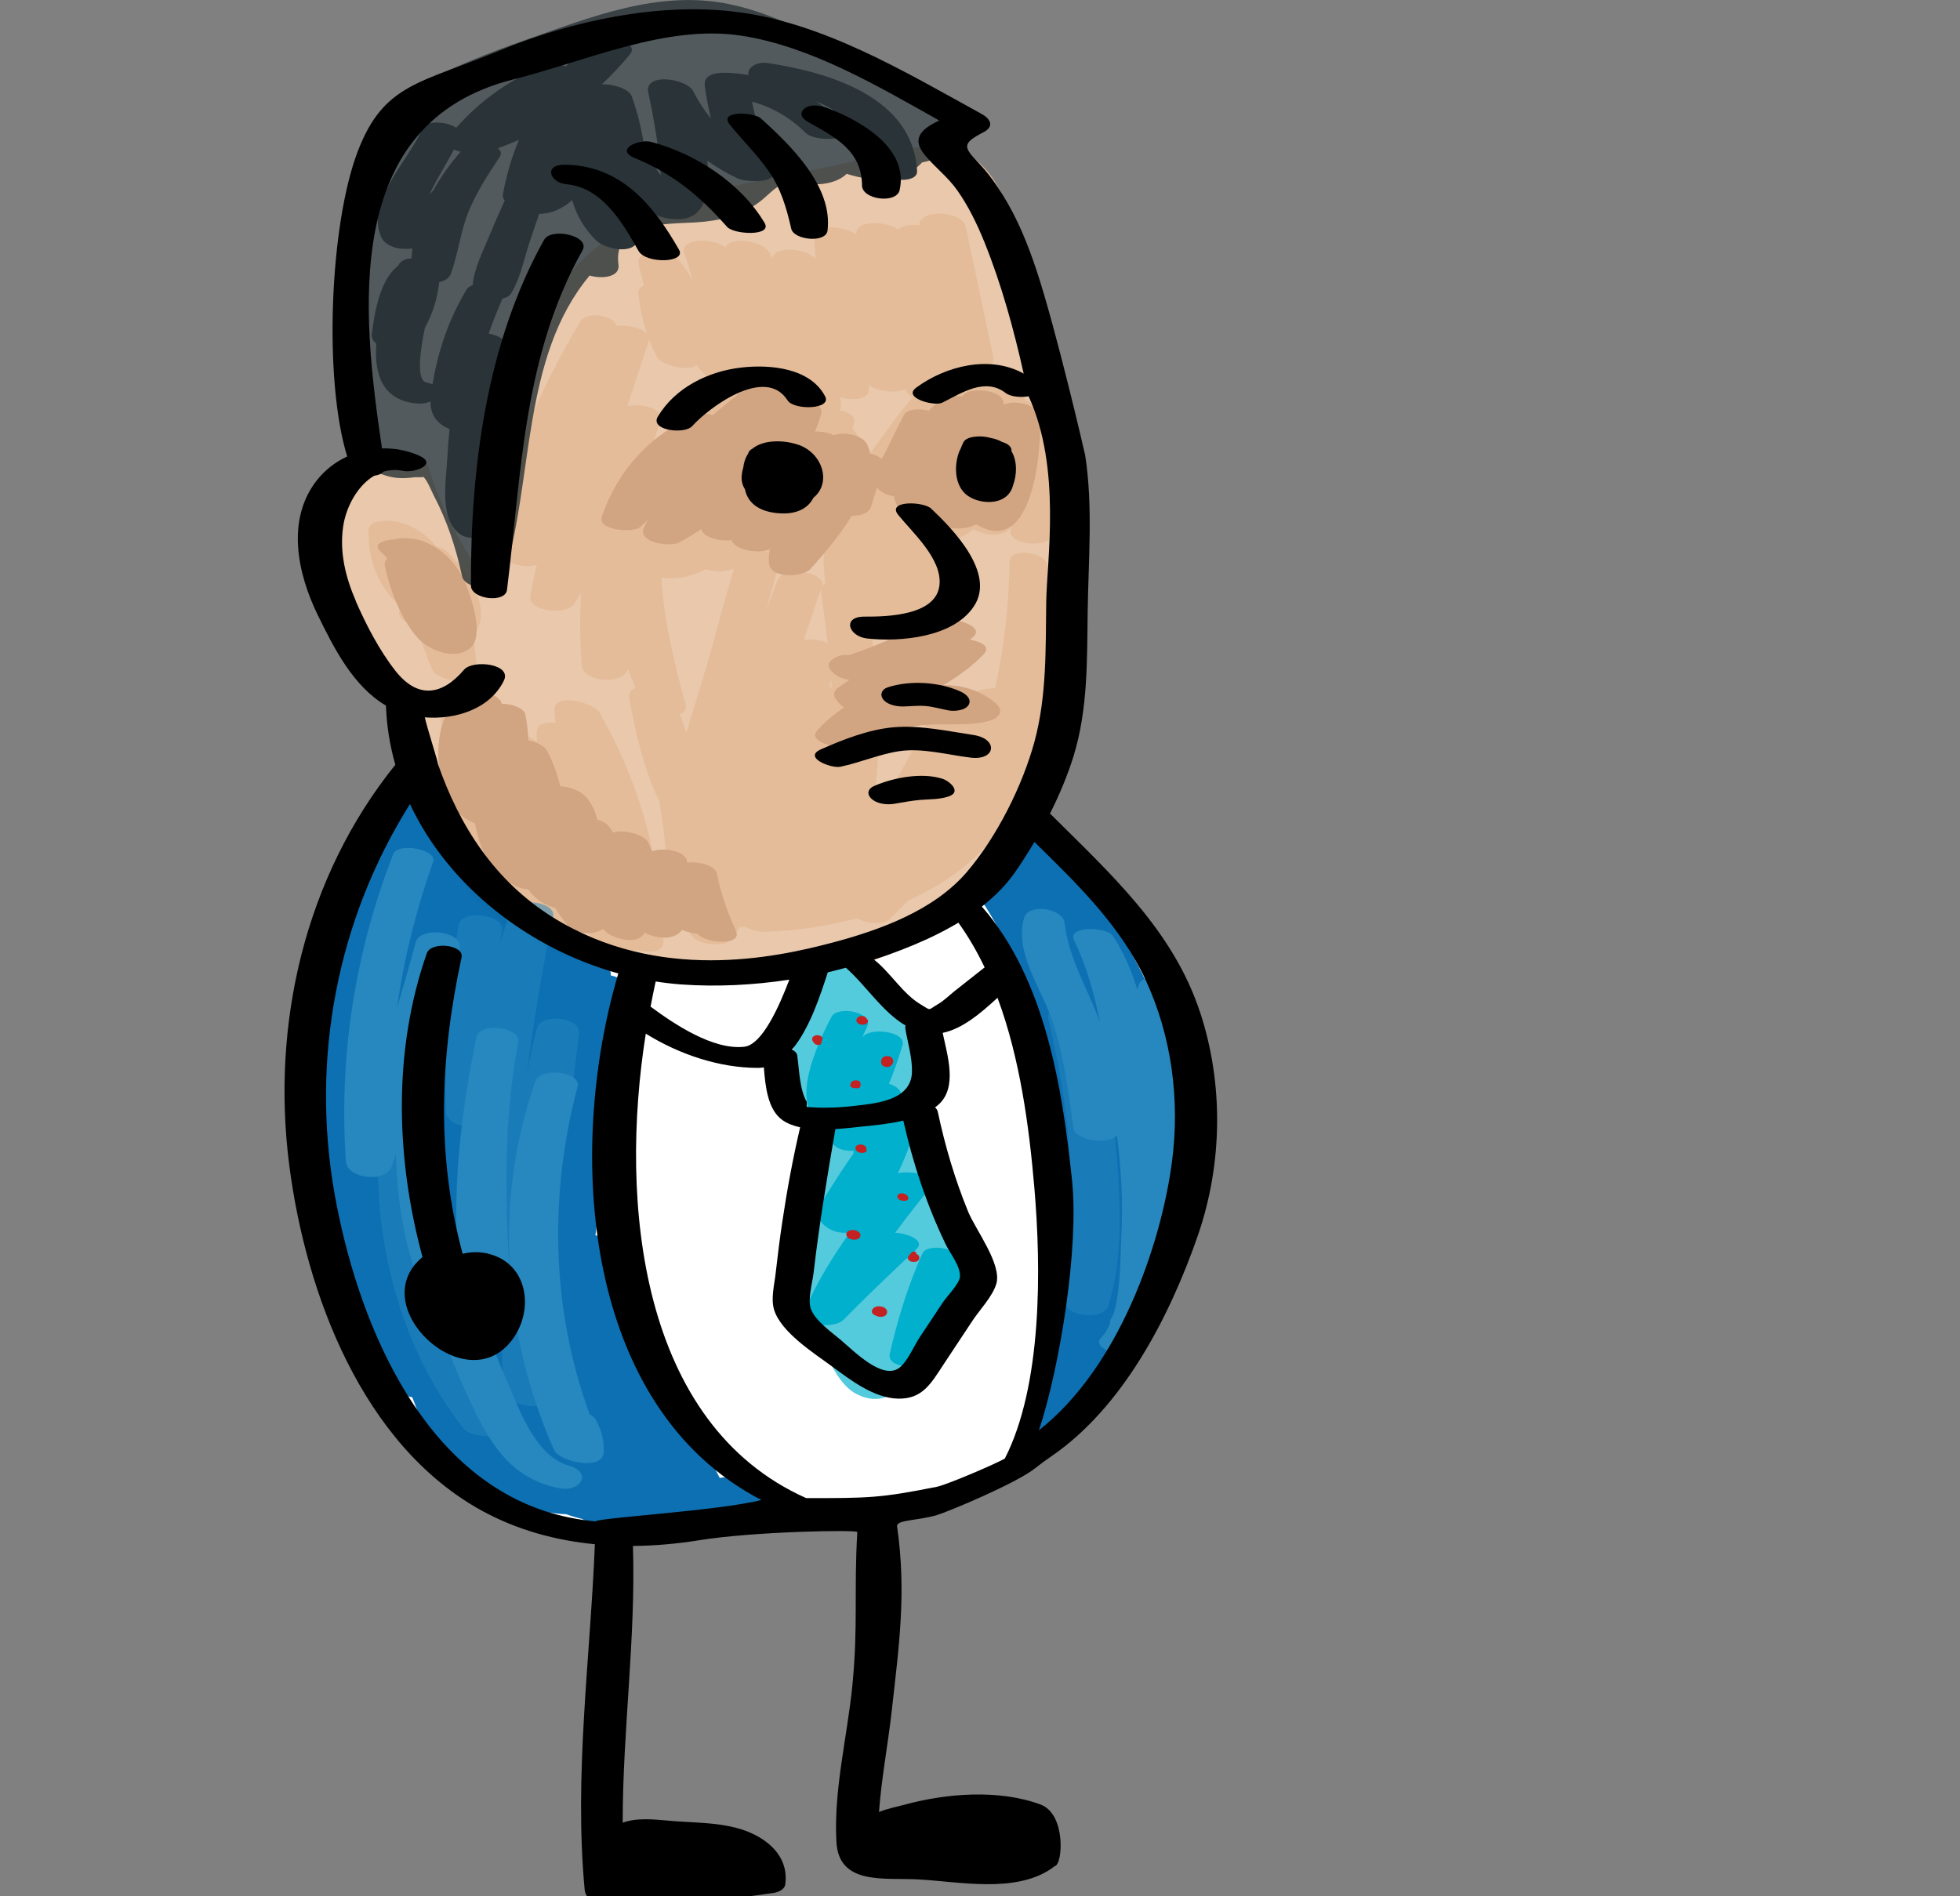 <svg width="248" height="240" viewBox="0 0 248 240" fill="none" xmlns="http://www.w3.org/2000/svg">
<rect x="0" y="0" width="248" height="240" fill="#808080" stroke="none"/>
<g clip-path="url(#clip0_15_3870)">
<g clip-path="url(#clip1_15_3870)">
<path d="M40.669 152.545L37.796 140.728L42.106 116.737L50.725 100.623L51.803 95.609L50.725 88.806L44.261 81.286L39.951 66.604L46.056 59.084L45.338 54.429L44.62 34.376L46.056 25.424L49.288 16.472L60.422 10.027L78.02 3.939L94.181 2.865L117.166 11.817L121.835 15.756L120.04 18.979L125.427 27.573L132.25 47.984L135.842 73.766L132.969 95.968L130.455 103.845L140.511 113.872L149.13 126.763L151.644 140.012L149.13 155.052L144.102 169.017L135.124 179.76L126.504 186.206L115.012 190.861L103.16 191.577L80.175 193.725L69.041 193.009L57.19 186.564L50.366 179.76L44.979 169.375L40.669 152.545Z" fill="white"/>
<path opacity="0.81" d="M135.777 59.12C134.922 47.053 132.114 34.763 126.468 23.985C124.119 19.494 120.398 17.661 115.363 18.785C109.064 20.196 102.836 21.578 96.487 22.782C84.736 25.009 72.69 29.535 67.999 41.481C63.999 51.658 65.356 63.195 61.377 73.3C58.181 68.968 55.774 64.184 54.158 58.956C53.821 57.86 51.824 57.358 50.33 57.552C47.047 57.373 43.851 58.547 41.811 61.398C38.686 65.759 39.584 72.133 41.179 76.924C41.897 79.087 42.938 81.157 44.361 82.947C46.156 85.203 49.317 86.614 50.38 89.336C51.35 91.814 51.536 94.7 52.161 97.285C52.88 100.236 53.749 103.172 54.991 105.951C59.315 115.648 67.834 120.855 78.07 122.645C83.292 123.562 88.643 123.648 93.937 123.547C99.87 123.433 105.968 123.218 111.599 121.17C122.101 117.345 128.544 107.527 131.783 97.314C135.633 85.196 136.668 71.775 135.77 59.142L135.777 59.12Z" fill="#E4BC99"/>
<path d="M132.602 74.146C132.588 73.301 132.566 72.456 132.509 71.603C132.401 69.806 127.775 69.269 127.747 71.03C127.66 76.502 127.1 81.873 125.893 87.123C124.687 87.101 123.451 87.388 123.027 87.86C122.395 88.569 121.785 89.3 121.189 90.038C119.788 89.701 118.121 89.866 117.655 90.79C116.189 93.726 114.631 96.605 112.971 99.427C112.224 99.298 111.427 99.298 110.781 99.462C111.528 93.132 111.068 86.65 110.292 80.226C112.052 81.229 114.135 81.544 116.168 80.606C116.785 80.319 117.288 79.947 117.712 79.51C119.17 79.732 120.829 79.589 120.793 78.35C120.707 74.998 119.932 71.847 118.56 68.996C118.502 68.825 118.43 68.653 118.366 68.481C119.314 68.61 120.312 68.538 120.772 68.359C121.641 68.015 122.438 67.535 123.178 66.977C124.564 67.872 127.301 67.972 127.79 66.755C127.94 66.375 128.084 65.988 128.228 65.602C128.127 66.082 128.005 66.554 127.869 67.027C127.323 68.86 132.523 69.598 133.22 67.664C135.123 62.365 134.225 56.929 131.223 52.288C131.424 51.55 130.67 50.977 129.664 50.669C129.636 49.932 128.716 49.531 127.689 49.352C127.689 49.33 127.689 49.302 127.682 49.28C127.553 48.686 126.762 48.285 126.166 48.084C126.267 46.773 123.602 46.286 122.819 46.344C117.87 46.723 114.681 51.013 111.987 54.802C111.571 55.389 110.881 56.277 110.177 57.301C110.12 56.886 109.782 56.485 109.057 56.213C108.985 56.034 108.92 55.847 108.827 55.668C108.561 55.131 108.231 54.651 107.857 54.222C107.922 54.028 107.994 53.835 108.058 53.634C108.54 52.037 105.638 51.715 104.093 51.837C103.72 51.708 103.325 51.629 102.915 51.586C102.513 51.522 102.104 51.486 101.694 51.479C101.429 50.053 100.301 48.965 98.225 48.693C97.729 48.628 97.248 48.628 96.767 48.678C95.962 48.478 95.136 48.413 94.432 48.464C91.466 48.693 88.851 50.949 86.697 53.169C84.951 54.53 83.392 56.227 82.071 58.089C82.53 56.442 83.026 54.802 83.601 53.176C84.046 51.815 81.237 50.97 79.384 51.407C80.268 48.65 81.18 45.907 82.099 43.157C82.538 41.846 79.801 41.001 77.998 41.273C77.79 39.862 74.234 39.383 73.487 40.621C68.237 49.395 63.639 59.299 63.453 69.677C63.424 71.245 66.247 71.997 67.913 71.496C67.626 72.785 67.353 74.081 67.109 75.377C66.707 77.469 71.763 77.87 72.654 76.459C72.948 75.993 73.221 75.521 73.509 75.055C73.365 78.049 73.387 81.057 73.588 84.086C73.731 86.285 78.005 86.614 79.176 85.175C79.298 85.024 79.391 84.867 79.506 84.716C79.772 85.504 80.067 86.285 80.39 87.051C79.837 87.309 79.499 87.76 79.629 88.455C80.49 92.902 81.431 97.278 83.4 101.353C83.766 103.344 84.032 105.357 84.211 107.376C84.046 108.2 83.895 109.031 83.73 109.861C83.414 109.496 83.091 109.131 82.789 108.751C81.51 102.248 79.19 95.996 75.829 90.152C75.132 88.935 70.032 87.567 70.154 89.894C70.183 90.431 70.233 90.969 70.284 91.499C69.034 91.341 67.906 91.606 67.899 92.738C67.899 93.132 67.913 93.518 67.921 93.905C66.972 92.974 64.501 92.379 63.237 92.945C62.598 91.914 61.93 90.904 61.219 89.909C60.436 88.813 55.975 88.011 55.868 90.052C55.279 101.382 59.998 111.967 68.545 119.379C69.472 120.181 73.408 120.761 73.566 118.864C73.609 118.334 73.645 117.811 73.674 117.288C74.306 117.99 74.945 118.685 75.621 119.358C76.26 119.995 79.262 120.912 80.519 120.217C82.099 120.611 83.981 120.604 83.938 119.193C83.902 118.026 83.838 116.865 83.744 115.712C84.19 116.056 84.635 116.393 85.102 116.715C85.475 116.973 86.366 117.267 87.293 117.388C87.285 117.438 87.278 117.496 87.264 117.546C86.955 119.616 92.026 120.174 92.867 118.634C93.104 118.205 93.326 117.761 93.556 117.324C93.858 117.345 94.124 117.345 94.325 117.31C95.093 117.711 96.063 117.961 96.681 117.94C100.401 117.825 104.467 117.281 108.432 116.221C109.732 116.959 111.772 117.123 112.684 116.235C113.445 115.498 114.178 114.738 114.889 113.972C120.714 111.387 125.671 107.441 128.041 101.833C133.184 94.779 134.994 85.031 136.115 76.144C136.273 74.876 134.254 74.103 132.581 74.131L132.602 74.146ZM90.087 81.966C89.038 85.561 87.961 89.15 86.84 92.73C86.582 91.95 86.316 91.176 86.028 90.403C86.603 90.181 86.933 89.751 86.732 89.049C85.202 83.585 84.01 78.393 83.68 73.079C85.583 73.472 87.58 72.892 89.34 72.026C89.376 72.04 89.412 72.054 89.448 72.069C90.647 72.434 91.789 72.348 92.867 71.983C91.897 75.299 90.97 78.622 90.08 81.959L90.087 81.966ZM116.038 63.983C116.29 63.826 116.534 63.654 116.778 63.489C116.685 63.911 116.606 64.327 116.52 64.735C116.362 64.484 116.196 64.234 116.031 63.983H116.038ZM100.559 65.623C101.335 64.828 102.082 64.019 102.779 63.181C102.506 63.725 102.197 64.248 101.859 64.764C101.565 65.229 101.249 65.68 100.904 66.117C100.545 66.748 100.452 66.712 100.631 66.01C100.588 65.903 100.567 65.766 100.559 65.623ZM101.709 81.007C102.441 78.736 103.195 76.48 104 74.232C104.646 72.42 99.087 71.439 98.326 73.551C97.859 74.833 97.377 76.115 96.91 77.397C96.968 77.182 97.025 76.96 97.083 76.745C97.579 74.962 98.081 73.179 98.57 71.396C98.807 70.536 97.772 69.906 96.544 69.684C96.616 69.619 96.695 69.555 96.767 69.483C98.656 70.923 101.651 71.116 103.921 69.799C104.036 69.734 104.144 69.655 104.251 69.584C104.187 71.009 104.223 72.448 104.438 73.788C104.05 74.053 103.835 74.468 103.914 75.077C104.201 77.161 104.481 79.266 104.718 81.386C103.863 80.992 102.664 80.849 101.694 80.999L101.709 81.007ZM104.927 87.03C105.013 86.672 105.092 86.306 105.171 85.948C105.2 86.306 105.221 86.664 105.243 87.022C105.135 87.022 105.027 87.022 104.927 87.03Z" fill="#E4BC99"/>
<path d="M60.112 80.133C62.454 76.81 58.697 71.625 56.313 69.634C56.119 69.469 55.709 69.304 55.214 69.168C53.727 67.421 51.867 66.203 49.539 65.931C48.785 65.845 46.681 65.91 46.645 67.077C46.551 70.465 47.557 73.465 49.848 75.986C50.071 76.23 50.595 76.43 51.213 76.566C50.423 77.096 50.164 77.898 51.155 78.564C51.637 78.887 52.233 79.324 52.901 79.753C53.389 81.436 53.986 83.098 54.697 84.745C55.322 86.177 60.457 87.166 60.349 85.003C60.285 83.678 60.112 82.124 59.825 80.491C59.926 80.384 60.019 80.262 60.112 80.133Z" fill="#E4BC99"/>
<path d="M125.671 45.133C124.679 40.457 123.688 35.773 122.697 31.096C122.539 30.28 122.366 29.456 122.18 28.64C121.734 26.699 116.34 26.377 116.319 28.504C115.22 28.389 114.121 28.547 113.618 29.034C112.081 27.938 108.281 27.852 108.36 29.557C108.36 29.607 108.36 29.657 108.36 29.707C106.844 28.568 102.944 28.26 103.037 30.094L103.181 32.758C102.003 31.412 98.146 31.032 97.693 32.715L97.349 31.999C96.645 30.523 92.507 29.8 91.746 31.318C90.252 30.008 85.928 30.151 86.596 32.078C86.991 33.202 87.336 34.334 87.637 35.465C87.127 34.606 86.582 33.775 85.957 32.987C85.08 31.891 80.189 31.233 80.821 33.531C81.058 34.398 81.273 35.265 81.482 36.138C81.022 36.325 80.728 36.618 80.771 37.033C81.065 39.956 81.783 42.577 83.141 45.191C83.665 46.2 87.149 47.124 88.14 46.186C88.578 46.759 89.052 47.303 89.584 47.826C90.273 48.507 93.664 49.509 94.619 48.421C94.727 48.593 94.835 48.764 94.942 48.929C95.632 49.982 98.721 50.476 99.906 49.567C100.157 50.089 100.401 50.619 100.653 51.142C101.472 52.861 106.83 53.584 106.399 50.97C106.363 50.748 106.327 50.526 106.291 50.297C107.994 50.734 110.012 50.584 109.94 49.216C109.933 49.065 109.926 48.908 109.919 48.757C111.132 49.545 113.488 49.86 114.544 49.216C114.573 49.287 114.602 49.366 114.631 49.438C115.255 50.97 120.6 51.937 120.513 49.71C120.499 49.266 120.47 48.829 120.456 48.385C122.094 48.757 123.99 48.514 124.026 47.21C124.026 47.074 124.026 46.945 124.026 46.809C125.082 46.623 125.872 46.086 125.671 45.119V45.133Z" fill="#E4BC99"/>
<path d="M131.582 52.832C131.51 51.271 128.429 50.505 126.963 51.235C127.279 49.366 122.955 48.944 122.007 49.896C121.921 49.982 121.849 50.075 121.763 50.161C120.7 50.075 119.587 50.233 119.17 50.533C118.552 50.977 118.014 51.464 117.518 51.98C116.318 51.672 114.774 51.772 114.393 52.496C113.589 54.021 112.835 55.568 112.088 57.122C111.966 57.38 111.757 57.724 111.542 58.103C111.226 57.767 110.673 57.53 110.041 57.387C109.983 57.043 109.897 56.707 109.782 56.37C109.337 55.117 106.866 54.573 105.494 55.095C104.876 54.752 103.964 54.601 103.116 54.608C103.432 53.871 103.705 53.126 103.906 52.367C104.323 50.806 101.17 50.311 99.633 50.712C99.733 50.469 99.841 50.233 99.927 49.975C100.566 48.091 95.854 47.919 94.971 48.628C93.362 49.91 91.775 51.214 90.194 52.532C89.44 52.309 88.6 52.245 88.09 52.467C82.308 55.01 78.213 59.414 76.152 65.373C75.534 67.149 80.153 67.499 81.015 66.69C81.331 66.397 81.647 66.11 81.956 65.824C81.805 66.117 81.647 66.411 81.503 66.705C80.519 68.688 84.764 69.247 85.87 68.681C86.854 68.18 87.81 67.593 88.743 66.962C88.858 67.944 91.006 68.567 92.586 68.359C92.716 69.462 95.955 70.243 97.442 69.49C97.284 70.085 97.226 70.715 97.32 71.381C97.571 73.286 101.622 73.036 102.549 72.004C104.072 70.321 106.169 67.901 107.778 65.279C108.899 65.294 109.969 64.957 110.227 64.112C110.472 63.31 110.716 62.508 110.96 61.706C111.434 62.322 112.267 62.665 113.122 62.823C113.259 63.911 113.891 64.8 115.492 65.265C116.232 65.48 116.936 65.53 117.604 65.458C117.963 65.895 118.459 66.268 119.17 66.518C120.801 67.106 122.251 66.977 123.53 66.361C123.552 66.375 123.566 66.389 123.587 66.397C130.799 70.679 131.79 56.693 131.604 52.811L131.582 52.832Z" fill="#D1A482"/>
<path d="M58.849 73.723C57.786 71.295 55.918 69.376 53.411 68.452C52.923 68.273 51.005 67.893 49.963 68.266C48.563 68.309 47.148 68.846 48.103 69.748C48.426 70.049 48.728 70.371 49.03 70.686C48.764 70.93 48.613 71.259 48.706 71.689C49.403 74.805 50.667 78.163 52.765 80.641C54.194 82.332 57.843 83.757 59.667 81.852C61.197 80.247 59.617 75.471 58.849 73.723Z" fill="#D1A482"/>
<path d="M125.879 88.92C123.954 87.316 121.72 86.707 119.379 86.707C121.081 85.69 122.711 84.559 124.126 83.134C124.126 83.134 124.134 83.134 124.141 83.126C124.249 83.012 124.363 82.912 124.471 82.797C125.383 81.823 124.162 81.214 122.683 80.949C122.754 80.899 122.826 80.849 122.905 80.799C125.247 79.18 119.881 77.963 118.711 78.421C115.011 79.853 111.291 81.608 107.512 82.897C106.78 82.833 106.033 82.962 105.516 83.327L105.257 83.513C104.517 84.029 104.927 84.731 105.451 85.182C106.076 85.719 106.78 85.97 107.505 86.034C107.017 86.371 106.521 86.707 106.033 87.044C105.71 87.266 105.394 87.796 105.602 88.197C105.896 88.763 106.299 89.207 106.787 89.536C105.58 90.374 104.438 91.305 103.425 92.43C101.895 94.127 107.017 94.929 107.943 94.478C108.425 94.242 109.057 93.905 109.782 93.518C110.637 93.668 111.47 93.683 111.865 93.511C112.785 93.117 113.639 92.716 114.473 92.193C117.698 91.219 121.857 92.107 125.046 91.269C126.382 90.918 127.186 89.995 125.908 88.935L125.879 88.92Z" fill="#D1A482"/>
<path d="M93.125 117.832C92.048 115.469 91.214 113.127 90.712 110.577C90.51 109.546 88.435 108.98 86.955 109.188C86.948 109.116 86.933 109.038 86.926 108.966C86.761 107.734 83.917 107.176 82.487 107.756C82.351 107.383 82.207 107.011 82.042 106.646C81.597 105.686 78.939 104.891 77.581 105.371C77.395 105.077 77.201 104.791 76.978 104.519C76.734 104.203 76.195 103.917 75.563 103.724C75.261 102.506 74.751 101.389 73.904 100.637C73.193 99.999 72.022 99.577 70.88 99.513C70.542 98.016 70.004 96.533 69.256 95.101C68.897 94.413 67.899 93.883 66.857 93.697C66.793 92.444 66.656 91.312 66.477 90.467C66.261 89.443 64.343 89.042 63.474 89.078C63.446 88.269 61.449 87.28 60.228 87.474C53.935 88.476 54.244 100.787 58.971 103.631C59.366 103.867 59.739 104.053 60.098 104.211C60.738 107.491 61.98 110.427 65.256 112.167C65.6 112.346 66.197 112.504 66.836 112.561C66.951 112.712 67.066 112.869 67.188 113.012C67.971 113.943 69.07 114.609 70.248 114.903C70.707 115.641 71.203 116.357 71.749 117.052C72.668 118.241 75.06 118.448 76.31 117.567C76.411 117.675 76.511 117.782 76.619 117.882C77.574 118.806 80.641 119.666 81.51 118.119C81.525 118.09 81.539 118.069 81.553 118.04C81.855 118.198 82.171 118.334 82.509 118.427C84.405 118.964 85.597 118.577 86.316 117.689C86.768 117.904 87.515 118.112 88.269 118.183C89.412 119.479 93.958 119.666 93.125 117.847V117.832Z" fill="#D1A482"/>
<g opacity="0.96">
<path d="M96.817 188.139C95.855 187.788 94.885 187.437 93.922 187.094C93.391 186.9 92.134 186.872 91.064 187.051C88.995 182.847 86.258 179.065 82.825 175.785C82.689 175.656 82.495 175.535 82.257 175.434C81.877 174.79 81.503 174.145 81.137 173.501C81.072 173.386 80.965 173.279 80.835 173.171C80.21 167.807 78.925 162.572 76.949 157.487C76.763 157.014 76.123 156.599 75.34 156.327C75.922 152.345 76.238 148.363 76.288 144.374C76.964 137.971 77.89 131.604 79.399 125.323C79.593 124.392 78.544 123.719 77.287 123.454C77.28 123.268 77.265 123.089 77.237 122.91C78.372 122.251 78.458 120.926 76.245 120.274C75.894 120.174 75.556 120.045 75.211 119.938C74.644 119.623 74.004 119.429 73.336 119.286C71.232 118.491 69.199 117.546 67.231 116.393C67.001 116.257 66.764 116.128 66.527 115.999C66.053 115.741 65.249 115.691 64.444 115.784L63.891 114.438C63.711 114.008 63.158 113.636 62.454 113.356L59.208 107.519C58.841 106.861 57.663 106.359 56.457 106.166C56.299 105.736 56.133 105.306 55.975 104.877C55.803 104.397 55.3 104.017 54.668 103.752C54.97 103.108 55.272 102.456 55.587 101.819C56.636 99.677 51.12 98.56 50.229 100.35C49.64 101.532 49.073 102.728 48.527 103.931C48.16 104.146 47.923 104.454 47.909 104.898C47.909 105.049 47.902 105.199 47.895 105.349C47.837 105.485 47.78 105.622 47.722 105.758C47.421 105.965 47.198 106.223 47.105 106.567C46.939 107.183 46.788 107.799 46.623 108.415C44.418 113.986 42.723 119.723 41.559 125.596C40.654 125.682 39.965 126.047 40.001 126.835C40.094 128.833 40.223 130.831 40.396 132.815C40.324 133.416 40.252 134.025 40.195 134.627C39.828 134.82 39.599 135.142 39.62 135.658C40.173 148.212 42.989 160.438 48.06 171.939C48.189 172.24 48.469 172.512 48.843 172.749C49.145 173.622 49.453 174.496 49.769 175.363C50.042 176.1 51.062 176.637 52.169 176.845C52.959 178.972 53.828 181.078 54.79 183.155C55.042 183.699 55.681 184.136 56.45 184.415C59.308 187.788 63.115 190.008 67.317 191.033C67.382 191.061 67.446 191.09 67.511 191.118C67.763 191.226 68.28 191.319 68.876 191.348C69.788 191.505 70.722 191.605 71.656 191.648C72.302 191.885 72.956 192.078 73.624 192.236C74.256 192.601 74.981 192.859 75.312 192.887C75.922 192.938 76.526 192.973 77.129 193.002C77.617 193.16 78.077 193.274 78.465 193.36C81.431 194.012 84.391 193.632 87.041 192.286C87.796 192.143 88.557 191.978 89.311 191.792C90.554 192.4 91.99 192.816 93.685 192.966C94.468 193.038 96.774 193.002 96.774 191.742C96.774 191.441 96.752 191.161 96.724 190.896C97.061 190.811 97.363 190.66 97.586 190.417C98.39 189.529 97.945 188.555 96.803 188.139H96.817Z" fill="#036AAF"/>
<path d="M150.409 145.462C150.495 144.782 149.992 144.245 149.252 143.894C149.489 141.738 149.446 139.532 149.015 137.269C148.943 136.89 148.663 136.575 148.268 136.324C148.843 130.888 143.937 121.879 142.206 118.921C140.992 116.844 139.692 114.824 138.349 112.826C137.25 111.186 136.287 109.095 134.513 108.092C134.247 107.942 133.859 107.827 133.414 107.756C133.342 107.663 133.263 107.57 133.191 107.469C132.279 106.323 128.436 105.493 127.61 107.197C126.957 108.543 126.31 109.897 125.657 111.243C125.305 111.516 125.017 111.838 124.809 112.217C124.012 112.511 123.602 113.077 124.184 113.951C130.232 123.068 132.43 133.839 133.148 144.603C133.73 153.333 134.01 162.357 133.148 171.159C132.157 173.873 131.209 176.609 130.333 179.366C129.679 181.421 134.649 181.751 135.95 180.648C137.07 180.584 138.047 180.154 138.212 179.266C138.349 178.514 138.478 177.762 138.6 177.01C144.957 167.563 149.001 156.799 150.423 145.455L150.409 145.462Z" fill="#036AAF"/>
<path d="M71.943 185.489C67.532 184.222 65.457 177.719 63.819 174.009C63.058 172.283 62.411 170.571 61.851 168.838C63.374 169.01 64.932 168.659 64.868 167.592C64.085 155.503 63.309 143.944 65.579 131.919C65.938 130.007 60.687 129.284 60.278 131.282C58.597 139.468 57.441 148.22 57.792 156.771C57.591 156.713 57.39 156.663 57.182 156.635C56.32 151.292 55.832 146.007 56.033 140.478C56.291 133.588 57.211 126.741 58.173 119.916C58.468 117.832 53.152 117.224 52.606 119.25C51.859 122.029 51.062 124.793 50.236 127.544C51.127 121.291 52.65 115.132 54.804 109.102C55.379 107.491 50.344 106.553 49.74 108.114C44.921 120.539 42.852 133.667 43.764 146.973C43.922 149.237 48.792 149.738 49.547 147.668C49.74 147.138 49.913 146.601 50.1 146.071C50.236 151.464 51.005 156.771 52.836 161.762C53.052 162.35 53.792 162.772 54.646 163.001C55.393 168.315 57.649 173.493 59.911 178.256C62.296 183.276 65.083 187.287 70.844 188.368C73.451 188.855 75.046 186.37 71.943 185.482V185.489Z" fill="#1D83BC"/>
<path d="M75.426 179.746C75.283 179.459 74.988 179.208 74.608 178.994C69.752 165.658 69.443 151.342 73.078 137.534C73.573 135.644 68.387 134.97 67.719 136.89C62.433 152.073 63.618 168.824 70.075 183.463C70.786 185.067 76.353 186.22 76.389 183.749C76.41 182.173 76.166 181.164 75.426 179.738V179.746Z" fill="#1D83BC"/>
<path d="M152.571 149.344C152.7 148.563 151.903 147.99 150.897 147.711C151.788 140.206 151.055 132.507 149.791 125.094C149.468 123.197 144.454 122.867 144.009 124.829C143.973 124.973 143.951 125.116 143.915 125.259C143.154 122.831 142.184 120.525 140.834 118.477C140.008 117.224 134.994 117.173 135.892 119C137.487 122.237 138.449 125.782 139.189 129.384C137.645 125.152 135.238 121.406 134.714 116.837C134.491 114.925 130.11 114.244 129.564 116.221C128.4 120.425 131.482 124.693 132.889 128.503C134.613 133.173 135.109 137.885 135.827 142.777C136.057 144.345 140.151 144.925 141.322 143.729C141.882 147.99 142.119 152.288 141.882 156.585C141.746 159.156 141.818 163.252 140.884 166.353C140.791 166.525 140.697 166.697 140.597 166.862C140.46 167.098 140.424 167.313 140.46 167.521C140.159 168.215 139.785 168.824 139.318 169.318C137.86 170.851 143.096 172.169 144.31 171.109C145.862 169.748 146.659 167.678 147.083 165.444C149.819 160.416 151.63 155.045 152.563 149.344H152.571Z" fill="#1D83BC"/>
<path opacity="0.53" d="M67.964 130.129C67.446 132.041 67.016 133.982 66.642 135.944C67.511 129.298 68.588 122.674 70.004 116.049C70.427 114.058 65.162 113.428 64.537 115.397C64.121 116.715 63.697 118.026 63.273 119.343C63.352 118.813 63.424 118.276 63.51 117.746C63.833 115.741 58.374 115.018 58.03 117.087C56.722 124.894 56.191 132.757 56.435 140.671C56.471 141.932 58.13 142.641 59.646 142.619C58.942 148.578 58.497 154.558 58.41 160.516C58.382 162.364 62.375 163.102 63.718 161.999C63.424 166.668 63.338 171.366 63.805 175.928C64.02 178.034 69.429 178.858 69.587 176.623C70.14 168.974 69.838 161.283 70.456 153.62C71.074 145.949 72.417 138.401 73.257 130.759C73.48 128.747 68.474 128.195 67.956 130.122L67.964 130.129Z" fill="#1D83BC"/>
<path opacity="0.53" d="M64.186 180.276C60.81 174.482 57.671 168.831 55.81 162.343C53.878 155.603 53.34 148.807 53.49 141.831C53.533 139.862 48.541 139.246 48.276 141.208C46.473 154.615 50.215 170.199 58.712 180.856C59.703 182.102 65.313 182.216 64.186 180.276Z" fill="#1D83BC"/>
<path opacity="0.53" d="M141.308 146.429C140.819 140.449 139.713 134.476 137.766 128.797C137.185 127.1 132.142 126.77 132.645 128.947C134.024 134.935 135.123 140.907 135.396 147.059C135.655 152.939 134.714 158.69 134.685 164.541C134.678 166.711 139.634 167.213 140.259 165.207C142.076 159.342 141.803 152.495 141.308 146.436V146.429Z" fill="#1D83BC"/>
</g>
<path opacity="0.67" d="M119.874 154.343C118.258 150.425 116.642 146.515 115.019 142.598C115.019 142.54 115.019 142.476 115.004 142.419C114.976 142.06 114.81 141.76 114.566 141.516C114.401 141.115 114.236 140.721 114.071 140.32C114.667 140.191 115.162 139.883 115.335 139.289C115.543 138.565 115.716 137.842 115.866 137.119C116.664 136.947 117.231 136.496 117.102 135.708C116.269 130.68 114.746 125.502 110.774 122.709C110.767 122.652 110.759 122.602 110.752 122.545C110.601 121.599 109.028 121.098 107.685 121.198C107.283 121.077 106.866 120.969 106.421 120.883C105.322 120.668 103.577 120.511 103.102 121.814C102.363 123.834 102.147 125.631 102.377 127.758C102.377 127.773 102.384 127.787 102.391 127.801C102.298 128.224 102.205 128.675 102.111 129.141C101.924 129.248 101.781 129.384 101.695 129.542C99.913 132.822 99.461 136.159 100.287 139.797C100.545 140.95 102.47 141.323 103.842 141.022C104.28 141.28 104.79 141.437 105.387 141.502C105.106 142.576 104.848 143.658 104.596 144.739C104.596 144.746 104.596 144.753 104.596 144.76C104.596 144.76 104.596 144.768 104.596 144.775C103.16 150.962 102.169 157.222 101.623 163.553C101.479 164.212 101.343 164.863 101.192 165.522C101.106 165.909 101.278 166.238 101.594 166.503C101.924 167.055 102.722 167.42 103.577 167.563C104.007 171.144 106.062 175.133 108.145 176.308C112.39 178.707 115.385 174.876 114.81 171.495C116.355 170.901 117.267 169.554 117.784 167.914C118.589 167.764 119.336 167.413 119.824 166.826C120.844 165.587 120.923 163.567 120.686 161.612C122.137 159.435 120.88 156.749 119.889 154.35L119.874 154.343Z" fill="#00B0CC"/>
<path d="M113.618 148.47C114.415 146.802 115.09 145.09 115.629 143.292C115.909 142.368 114.904 141.853 113.718 141.702C113.826 140.707 113.927 139.711 114.02 138.716C114.085 137.978 113.374 137.441 112.469 137.155C113.216 135.457 113.762 133.674 114.193 132.285C114.738 130.523 109.919 129.95 109.136 131.304C109.093 131.375 109.057 131.447 109.021 131.518C109.236 130.988 109.466 130.458 109.718 129.936C110.587 128.117 105.983 127.214 105.207 128.697C103.49 131.977 99.216 140.872 104.855 142.476C105.013 142.519 105.164 142.555 105.315 142.583C105.257 143.034 105.207 143.486 105.171 143.944C105.07 145.204 106.6 145.706 108.03 145.663C108.015 145.777 107.994 145.899 107.979 146.014C106.974 147.439 106.011 148.893 105.092 150.382C104.115 151.972 102.585 153.612 104.323 155.102C105.25 155.897 106.356 156.126 107.527 155.997C105.35 159.062 103.382 162.249 101.867 165.737C100.911 167.936 105.602 168.179 106.701 167.062C109.272 164.441 111.923 161.906 114.588 159.385C114.746 159.306 114.889 159.22 114.997 159.105C115.349 158.733 115.701 158.353 116.053 157.981C116.965 157.007 114.947 156.126 113.266 156.019C114.71 154.056 116.225 152.144 117.762 150.239C119.041 148.649 115.076 148.126 113.618 148.485V148.47Z" fill="#00B0CC"/>
<path d="M121.16 159.757C121.189 159.671 121.218 159.585 121.246 159.499C121.742 158.01 117.325 157.279 116.721 158.618C114.897 162.686 113.582 166.962 112.591 171.302C112.131 173.321 116.7 173.278 117.576 172.276C120.284 169.175 122.36 165.751 123.861 161.92C124.349 160.674 122.683 159.85 121.16 159.764V159.757Z" fill="#00B0CC"/>
<path d="M104.065 131.461C104.065 131.375 104.043 131.332 104 131.261C103.928 131.146 103.778 131.074 103.648 131.046C103.469 131.003 103.268 131.003 103.095 131.074C102.916 131.146 102.75 131.304 102.758 131.511C102.758 131.611 102.793 131.697 102.829 131.776C102.829 131.776 102.829 131.776 102.829 131.783C102.829 131.783 102.837 131.791 102.844 131.798C102.916 131.927 103.023 132.041 103.138 132.141C103.189 132.184 103.26 132.206 103.325 132.227C103.418 132.256 103.512 132.256 103.612 132.249C103.727 132.235 103.878 132.192 103.907 132.063C103.921 132.005 103.936 131.948 103.943 131.891L103.964 131.805C103.964 131.805 103.964 131.783 103.971 131.769C103.971 131.755 103.971 131.74 103.971 131.733C104.015 131.683 104.043 131.626 104.065 131.554C104.072 131.526 104.079 131.49 104.072 131.454L104.065 131.461Z" fill="#C42122"/>
<path d="M109.797 129.098C109.768 129.048 109.739 129.012 109.704 128.976C109.689 128.954 109.668 128.933 109.646 128.919C109.646 128.904 109.646 128.897 109.632 128.89C109.617 128.861 109.596 128.833 109.581 128.804C109.581 128.804 109.574 128.797 109.567 128.79C109.517 128.732 109.459 128.697 109.395 128.668C109.337 128.639 109.273 128.618 109.201 128.611C109.129 128.596 109.064 128.589 108.992 128.589C108.906 128.589 108.827 128.603 108.755 128.632C108.705 128.646 108.655 128.682 108.612 128.704C108.59 128.718 108.569 128.732 108.554 128.747C108.504 128.797 108.447 128.847 108.418 128.919C108.389 128.976 108.36 129.048 108.36 129.112C108.36 129.155 108.36 129.205 108.375 129.248C108.375 129.27 108.389 129.291 108.396 129.313C108.418 129.355 108.439 129.398 108.475 129.434C108.54 129.506 108.612 129.549 108.698 129.599C108.892 129.692 109.115 129.714 109.323 129.678C109.495 129.656 109.668 129.563 109.768 129.42C109.797 129.384 109.811 129.334 109.826 129.291C109.826 129.277 109.833 129.255 109.833 129.241C109.833 129.198 109.833 129.148 109.811 129.112L109.797 129.098Z" fill="#C42122"/>
<path d="M113.001 134.154C112.986 134.111 112.972 134.075 112.95 134.039C112.914 133.982 112.878 133.91 112.828 133.867C112.771 133.817 112.713 133.767 112.641 133.739C112.534 133.688 112.412 133.667 112.289 133.66C112.261 133.66 112.232 133.667 112.203 133.667C112.189 133.667 112.182 133.667 112.167 133.667C112.139 133.667 112.11 133.681 112.081 133.681C112.06 133.681 112.038 133.681 112.016 133.681C112.009 133.681 112.002 133.688 111.988 133.688C111.973 133.688 111.952 133.688 111.937 133.696C111.808 133.76 111.7 133.832 111.614 133.953C111.55 134.039 111.514 134.147 111.492 134.247C111.471 134.347 111.485 134.462 111.506 134.562C111.535 134.662 111.593 134.77 111.672 134.841C111.779 134.949 111.902 134.999 112.052 135.028C112.203 135.056 112.368 135.063 112.519 134.999C112.656 134.942 112.763 134.863 112.864 134.748C112.936 134.662 112.979 134.562 113.001 134.455C113.029 134.354 113.029 134.24 113.001 134.14V134.154Z" fill="#C42122"/>
<path d="M108.885 137.112C108.878 137.069 108.856 137.026 108.842 136.976C108.806 136.868 108.684 136.811 108.59 136.775C108.533 136.754 108.475 136.739 108.411 136.732C108.332 136.725 108.253 136.725 108.167 136.732C108.109 136.746 108.044 136.761 107.987 136.782C107.973 136.782 107.958 136.797 107.944 136.804C107.908 136.825 107.865 136.839 107.829 136.868C107.764 136.918 107.707 136.983 107.664 137.047C107.621 137.112 107.599 137.183 107.599 137.262C107.599 137.291 107.599 137.319 107.599 137.348C107.599 137.384 107.599 137.412 107.613 137.448C107.613 137.484 107.642 137.52 107.664 137.548C107.757 137.656 107.908 137.699 108.037 137.713C108.116 137.72 108.195 137.72 108.267 137.713C108.274 137.713 108.281 137.713 108.289 137.706C108.361 137.728 108.44 137.742 108.504 137.735C108.562 137.735 108.619 137.72 108.677 137.699C108.72 137.685 108.756 137.656 108.784 137.62C108.806 137.599 108.82 137.577 108.827 137.556C108.842 137.52 108.856 137.477 108.87 137.434C108.885 137.391 108.892 137.341 108.892 137.298C108.892 137.233 108.892 137.169 108.87 137.104L108.885 137.112Z" fill="#C42122"/>
<path d="M109.66 145.541C109.66 145.541 109.625 145.505 109.61 145.484C109.617 145.462 109.625 145.441 109.632 145.419C109.632 145.405 109.632 145.391 109.632 145.376C109.632 145.34 109.632 145.298 109.617 145.262C109.61 145.219 109.581 145.183 109.56 145.147C109.553 145.133 109.538 145.118 109.531 145.104C109.495 145.068 109.459 145.04 109.423 145.011C109.337 144.961 109.273 144.932 109.179 144.896C109.172 144.896 109.165 144.896 109.151 144.889C109.1 144.875 109.05 144.868 109 144.861C108.971 144.861 108.942 144.861 108.913 144.861C108.878 144.853 108.834 144.846 108.813 144.853C108.799 144.853 108.791 144.861 108.777 144.868C108.748 144.868 108.712 144.868 108.684 144.868C108.641 144.875 108.597 144.889 108.554 144.904C108.547 144.904 108.533 144.911 108.526 144.918C108.482 144.939 108.432 144.961 108.396 144.997C108.36 145.025 108.324 145.061 108.296 145.104C108.274 145.14 108.26 145.183 108.245 145.226C108.245 145.247 108.238 145.262 108.238 145.283C108.238 145.326 108.238 145.376 108.253 145.419C108.253 145.441 108.274 145.455 108.281 145.477C108.281 145.491 108.281 145.512 108.296 145.534C108.317 145.577 108.339 145.62 108.375 145.656C108.454 145.727 108.504 145.763 108.605 145.813C108.648 145.835 108.72 145.856 108.755 145.87C108.806 145.885 108.87 145.899 108.928 145.906C109.093 145.928 109.265 145.913 109.423 145.856C109.474 145.842 109.517 145.813 109.56 145.785C109.589 145.763 109.61 145.734 109.639 145.713C109.682 145.67 109.682 145.613 109.668 145.548L109.66 145.541Z" fill="#C42122"/>
<path d="M114.904 151.543C114.904 151.543 114.897 151.5 114.889 151.478C114.875 151.435 114.846 151.399 114.825 151.356C114.81 151.335 114.803 151.321 114.789 151.306C114.71 151.227 114.624 151.163 114.523 151.12C114.415 151.077 114.358 151.063 114.243 151.041C114.193 151.041 114.135 151.034 114.085 151.034C113.984 151.034 113.898 151.056 113.812 151.084C113.726 151.113 113.661 151.163 113.604 151.235C113.597 151.242 113.589 151.256 113.582 151.263C113.568 151.299 113.553 151.335 113.539 151.371C113.539 151.399 113.539 151.421 113.539 151.45C113.539 151.485 113.539 151.535 113.561 151.571C113.575 151.614 113.597 151.65 113.625 151.679C113.654 151.714 113.69 151.75 113.733 151.772C113.733 151.772 113.733 151.779 113.74 151.786C113.769 151.822 113.805 151.851 113.848 151.865C113.877 151.886 113.913 151.901 113.941 151.908C113.999 151.929 114.056 151.944 114.114 151.951C114.157 151.951 114.2 151.965 114.243 151.972C114.286 151.972 114.329 151.972 114.372 151.972C114.415 151.972 114.458 151.972 114.502 151.972C114.559 151.972 114.616 151.965 114.674 151.944C114.71 151.944 114.739 151.922 114.767 151.908C114.81 151.894 114.839 151.865 114.868 151.829C114.897 151.772 114.925 151.707 114.925 151.643C114.925 151.6 114.925 151.557 114.911 151.514L114.904 151.543Z" fill="#C42122"/>
<path d="M108.849 156.183C108.791 156.004 108.633 155.89 108.475 155.804C108.461 155.797 108.439 155.79 108.425 155.782C108.368 155.761 108.303 155.732 108.238 155.718C108.174 155.704 108.102 155.689 108.037 155.682C107.965 155.682 107.901 155.668 107.829 155.675C107.7 155.682 107.577 155.704 107.455 155.747C107.384 155.775 107.312 155.811 107.254 155.868C107.218 155.904 107.175 155.94 107.147 155.99C107.118 156.033 107.103 156.083 107.089 156.126C107.082 156.148 107.075 156.176 107.067 156.198C107.06 156.269 107.089 156.334 107.139 156.384C107.154 156.42 107.161 156.463 107.182 156.499C107.269 156.649 107.369 156.764 107.549 156.806C107.592 156.821 107.642 156.828 107.685 156.835C107.8 156.878 107.922 156.9 108.044 156.907C108.195 156.907 108.339 156.9 108.475 156.842C108.526 156.821 108.569 156.792 108.619 156.771C108.633 156.756 108.655 156.749 108.669 156.735C108.72 156.692 108.777 156.635 108.806 156.577C108.834 156.52 108.863 156.456 108.87 156.391C108.87 156.37 108.87 156.348 108.87 156.334C108.87 156.291 108.863 156.241 108.849 156.191V156.183Z" fill="#C42122"/>
<path d="M116.305 159.019C116.276 158.969 116.24 158.905 116.197 158.862C116.104 158.769 115.996 158.704 115.866 158.669C115.866 158.669 115.866 158.669 115.874 158.661C115.874 158.654 115.888 158.647 115.895 158.64C115.924 158.611 115.945 158.583 115.931 158.532C115.917 158.49 115.859 158.454 115.823 158.432C115.708 158.382 115.579 158.375 115.464 158.439C115.371 158.49 115.292 158.568 115.22 158.647C115.184 158.69 115.155 158.74 115.119 158.79C115.04 158.848 114.969 158.919 114.933 159.005C114.897 159.098 114.854 159.191 114.882 159.292C114.89 159.313 114.904 159.335 114.918 159.363C114.94 159.406 114.976 159.471 115.012 159.506C115.012 159.506 115.026 159.521 115.033 159.521C115.076 159.571 115.134 159.614 115.184 159.635C115.198 159.643 115.22 159.635 115.242 159.65C115.242 159.65 115.256 159.65 115.256 159.657C115.335 159.686 115.414 159.7 115.5 159.707C115.579 159.714 115.658 159.707 115.737 159.7C115.816 159.693 115.895 159.693 115.967 159.664C116.089 159.621 116.226 159.528 116.283 159.399C116.333 159.277 116.348 159.148 116.283 159.027L116.305 159.019Z" fill="#C42122"/>
<path d="M112.246 165.959C112.246 165.909 112.225 165.859 112.196 165.809C112.131 165.694 112.067 165.615 111.959 165.537C111.851 165.465 111.758 165.422 111.629 165.386C111.593 165.372 111.55 165.372 111.506 165.358C111.463 165.35 111.42 165.336 111.377 165.336C111.169 165.322 110.939 165.322 110.745 165.415C110.616 165.479 110.522 165.544 110.429 165.658C110.364 165.737 110.328 165.837 110.321 165.938C110.321 166.002 110.321 166.067 110.343 166.131C110.364 166.224 110.486 166.317 110.551 166.375C110.63 166.439 110.724 166.482 110.824 166.511C110.903 166.554 110.989 166.597 111.075 166.618C111.14 166.64 111.205 166.647 111.269 166.654C111.284 166.654 111.298 166.654 111.313 166.654C111.442 166.661 111.571 166.668 111.7 166.64C111.823 166.611 111.894 166.582 111.995 166.518C112.045 166.489 112.088 166.446 112.124 166.396C112.182 166.339 112.21 166.26 112.232 166.181C112.253 166.102 112.246 166.024 112.232 165.938L112.246 165.959Z" fill="#C42122"/>
<path d="M97.191 7.985C95.639 7.749 94.462 8.644 94.72 9.497C93.887 9.36 93.039 9.26 92.177 9.217C91.05 9.153 88.959 9.239 89.175 10.857C89.362 12.268 89.627 13.65 89.958 15.011C89.11 13.951 88.349 12.798 87.71 11.545C86.876 9.912 81.475 9.138 82.028 11.71C82.574 14.252 83.041 16.802 83.342 19.387C83.45 20.318 83.536 21.249 83.608 22.187C83.587 22.166 83.565 22.137 83.551 22.123C82.876 21.192 82.301 20.203 81.798 19.165C81.683 18.921 81.59 18.671 81.482 18.427C81.188 16.329 80.67 14.245 79.931 12.175C79.6 11.258 77.689 10.642 76.167 10.664C77.424 9.482 78.609 8.215 79.722 6.854C81.094 5.171 76.03 4.211 74.946 5.142C73.753 6.166 72.64 7.248 71.613 8.394C70.729 8.093 69.695 7.978 69.092 8.215C64.609 9.969 60.867 12.633 57.721 16.171C56.593 15.362 53.871 15.19 53.44 16.257C51.882 20.125 46.185 25.446 48.247 30.044C48.642 30.932 49.899 31.426 50.811 31.483C51.328 31.512 51.781 31.505 52.183 31.447C52.126 31.87 52.097 32.285 52.075 32.693C51.307 32.758 50.66 33.023 50.423 33.538C50.416 33.56 50.402 33.581 50.395 33.61C48.024 35.472 47.428 39.454 47.047 42.233C46.976 42.763 47.213 43.178 47.615 43.486C47.313 47.375 48.412 50.784 52.909 51.078C53.476 51.113 54.022 51.006 54.467 50.813C54.482 52.181 54.956 53.362 56.565 54.164C56.658 54.207 56.766 54.25 56.881 54.293C56.759 55.489 56.665 56.692 56.601 57.903C56.457 60.846 55.451 66.01 58.49 67.779C59.402 68.309 64.653 68.588 62.821 66.547C61.83 65.437 62.225 62.644 62.21 61.276C62.189 59.256 62.246 57.237 62.383 55.217C62.641 51.414 63.173 47.633 63.963 43.902C64.215 43.071 63.094 42.426 61.83 42.226C62.34 40.765 62.914 39.332 63.532 37.9C63.547 37.864 63.547 37.828 63.561 37.793C64.071 37.678 64.487 37.449 64.689 37.119C65.809 35.257 66.254 32.987 66.922 30.924C67.339 29.628 67.784 28.346 68.222 27.064C69.803 27.064 71.189 26.398 72.396 25.324C72.927 27.165 73.868 28.898 75.42 30.423C76.504 31.49 80.239 32.378 80.785 30.28C81.116 29.012 81.353 27.752 81.518 26.484C82.387 27.029 83.342 27.43 84.384 27.623C89.211 28.532 89.944 24.658 89.498 20.347C90.705 21.199 92.005 21.965 93.398 22.617C94.232 23.011 98.735 23.376 97.837 21.356C96.609 18.599 95.726 15.792 95.158 12.87C97.701 13.557 99.964 14.868 101.946 16.823C103.246 18.105 108.755 17.747 106.938 15.87C105.81 14.71 104.575 13.7 103.268 12.834C106.996 14.417 110.07 16.809 111.14 21.442C111.485 22.932 116.125 23.376 116.039 21.664C115.572 12.311 104.913 9.146 97.177 7.985H97.191ZM57.427 18.943C57.685 19.043 57.98 19.129 58.289 19.201C57.075 20.576 55.861 22.244 54.834 24.071C54.676 24.257 54.51 24.443 54.345 24.629C55.221 22.674 56.536 20.698 57.427 18.943ZM63.633 24.651C63.582 24.937 63.69 25.181 63.862 25.381C63.173 26.885 62.505 28.404 61.88 29.929C61.09 31.848 59.984 34.011 59.804 36.088C59.459 36.21 59.187 36.389 59.028 36.654C57.053 39.941 55.703 43.565 54.97 47.325C54.884 47.769 54.791 48.213 54.712 48.643C54.496 48.55 54.245 48.464 53.936 48.399C52.722 48.141 53.074 44.797 53.763 41.495C54.755 39.698 55.344 37.778 55.574 35.701C56.263 35.565 56.838 35.229 57.046 34.649C58.016 31.984 58.267 29.184 59.388 26.541C60.393 24.178 61.765 22.051 63.194 19.917C63.525 19.451 63.381 19.058 62.993 18.764C63.906 18.442 64.796 18.084 65.665 17.69C64.739 19.888 64.056 22.216 63.626 24.651H63.633Z" fill="#2B3438"/>
<path opacity="0.81" d="M115.277 10.628C107.506 7.491 100.603 2.242 92.271 0.523C83.35 -1.325 74.78 2.156 66.47 5.063C61.858 6.682 57.312 8.487 52.988 10.771C50.359 12.161 47.026 14.173 47.981 17.561C46.114 20.347 45.417 24.586 44.778 27.401C43.154 34.563 42.939 41.996 43.477 49.294C43.801 53.649 44.253 59.221 49.411 60.352C50.409 60.574 51.357 60.545 52.363 60.416C52.873 60.352 53.634 60.481 53.533 60.316C54.087 60.803 54.568 62.107 54.891 62.723C56.579 65.931 57.707 69.376 58.461 72.914C58.842 74.697 63.166 74.869 63.705 73.157C67.562 60.789 65.917 45.255 74.608 34.871C76.203 35.343 78.472 35.071 78.257 33.495C77.488 28.003 84.477 28.375 88.047 28.146C90.956 27.959 93.6 27.372 95.991 25.639C97.019 24.894 97.952 23.734 99.13 23.226C100.617 22.581 102.169 23.405 103.77 23.304C104.97 23.226 106.306 22.817 107.132 22.001C110.494 23.061 114.193 23.233 116.678 20.554C118.876 20.16 120.916 18.886 121.103 16.408C121.361 12.913 117.928 11.695 115.285 10.628H115.277Z" fill="#2B3438"/>
<path d="M61.801 158.676C60.752 158.418 59.596 158.411 58.54 158.69C55.171 146.186 55.681 133.774 58.403 121.17C58.755 119.551 54.546 119.1 54.008 120.647C49.698 132.951 50.071 146.615 53.462 159.098C45.934 165.308 59.1 177.54 64.897 169.447C67.641 165.615 66.728 159.893 61.808 158.683L61.801 158.676Z" fill="black"/>
<path d="M119.206 98.553C116.628 97.736 113.058 98.417 110.616 99.469C109.847 99.799 109.617 100.458 110.242 101.067C110.961 101.754 112.203 101.89 113.137 101.733C114.236 101.554 115.335 101.332 116.448 101.238C117.662 101.138 118.819 101.195 119.989 100.816C121.764 100.243 120.155 98.846 119.206 98.546V98.553Z" fill="black"/>
<path d="M123.178 93.024C119.888 92.53 116.376 91.756 113.036 92.05C109.94 92.322 106.694 93.59 103.878 94.836C101.529 95.867 105.178 97.285 106.334 97.042C108.834 96.519 111.305 95.438 113.819 95.065C116.721 94.643 119.939 95.545 122.826 95.889C126.023 96.275 126.346 93.504 123.171 93.024H123.178Z" fill="black"/>
<path d="M121.598 87.552C118.904 86.299 115.119 86.063 112.296 87.001C111.585 87.237 111.291 87.903 111.743 88.505C112.282 89.228 113.503 89.429 114.336 89.414C115.27 89.393 116.189 89.271 117.123 89.357C118.107 89.443 119.077 89.737 120.047 89.916C120.743 90.045 122.137 89.937 122.561 89.214C122.984 88.476 122.216 87.839 121.605 87.559L121.598 87.552Z" fill="black"/>
<path d="M117.834 64.377C116.843 63.439 112.146 63.317 113.654 65.172C115.514 67.457 119.135 70.686 118.883 73.938C118.581 77.927 112.203 78.056 109.395 78.042C106.5 78.027 107.355 80.555 109.739 80.813C113.963 81.264 120.679 80.677 123.265 76.681C125.958 72.513 120.607 67.005 117.827 64.377H117.834Z" fill="black"/>
<path d="M101.041 56.306C99.259 55.668 96.594 55.611 95.201 56.793C94.957 56.914 94.777 57.072 94.713 57.28C94.698 57.323 94.684 57.373 94.662 57.416C94.303 57.953 94.116 58.562 94.044 59.192C93.772 60.123 93.692 61.047 94.26 61.928C94.274 61.978 94.281 62.035 94.296 62.085C94.72 63.868 96.386 64.892 98.871 64.978C100.947 65.057 102.29 64.255 102.922 63.002C105.221 61.14 104.144 57.408 101.033 56.291L101.041 56.306Z" fill="black"/>
<path d="M127.984 57.122C128.056 56.535 127.503 56.134 126.763 55.926C126.684 55.883 126.612 55.833 126.526 55.797C126.159 55.625 125.743 55.496 125.297 55.418C124.91 55.31 124.514 55.253 124.17 55.239C123.516 55.217 122.245 55.282 121.893 55.99C121.771 56.241 121.663 56.499 121.562 56.764C121.117 57.566 120.945 58.669 120.966 59.514C120.988 60.71 121.39 61.971 122.403 62.708C123.681 63.639 125.965 63.904 127.266 62.873C127.74 62.501 128.027 62.006 128.171 61.462C128.688 60.066 128.724 58.361 127.984 57.108V57.122Z" fill="black"/>
<path d="M104.402 50.161C102.513 46.551 97.413 46.093 93.75 46.523C89.591 47.01 85.425 49.065 83.234 52.732C82.193 54.479 86.61 55.009 87.587 53.928C89.742 51.536 96.86 46.258 99.647 50.669C100.452 51.944 105.286 51.844 104.402 50.161Z" fill="black"/>
<path d="M151.838 128.095C148.405 117.682 140.482 110.563 132.926 103.029C132.904 103.007 132.875 102.993 132.854 102.979C134.053 100.587 135.088 98.123 135.842 95.681C137.652 89.816 137.544 83.57 137.623 77.49C137.709 70.93 138.313 64.148 137.314 57.652C137.271 57.38 133.601 41.581 131.151 34.205C130.067 30.932 128.759 27.716 126.942 24.773C126.03 23.297 125.017 21.893 123.825 20.633C121.936 18.62 121.634 18.191 124.45 16.73C125.829 16.014 125.348 15.047 124.184 14.409C114.458 9.067 104.079 2.786 92.867 1.468C83.206 0.337 72.367 2.621 63.295 6.374C53.167 10.564 48.563 10.542 45.266 19.158C41.71 28.461 40.935 48.055 43.93 57.774C42.465 58.454 41.143 59.457 40.101 60.775C36.165 65.781 37.652 72.613 40.209 77.848C42.235 81.995 44.699 86.886 48.836 89.3C48.922 91.885 49.339 94.392 50.021 96.791C38.593 110.986 34.276 129.592 36.611 147.561C38.708 163.718 45.848 182.911 60.982 191.204C65.443 193.647 70.298 194.964 75.269 195.444C74.68 210.025 72.611 224.664 73.983 239.217C74.12 240.635 75.973 240.95 77.115 240.971C84.089 241.107 91.021 240.62 97.916 239.568C98.484 239.482 99.267 239.152 99.36 238.501C99.892 234.59 96.516 232.191 93.075 231.317C90.604 230.687 87.961 230.68 85.425 230.501C83.45 230.358 81.324 230.021 79.385 230.501C79.183 230.551 78.982 230.615 78.788 230.687C78.788 218.999 80.455 207.34 80.088 195.659C82.882 195.637 85.677 195.387 88.435 194.943C95.381 193.818 108.489 193.589 108.475 193.904C108.037 201.381 108.59 205.778 107.857 213.255C107.211 219.823 105.465 226.497 105.832 233.115C106.141 238.687 111.959 237.612 116.319 237.87C121.433 238.171 128.336 239.596 132.911 236.581C133.112 236.445 133.292 236.309 133.471 236.173C134.463 236.03 134.93 229.598 131.661 228.388C126.396 226.433 119.738 226.963 114.43 228.417C113.561 228.653 112.304 228.889 111.219 229.333C111.528 225.094 112.339 220.897 112.814 216.679C113.754 208.292 114.71 201.575 113.51 193.188C113.388 192.343 116.039 192.486 118.538 191.756C119.982 191.333 128.623 187.709 130.95 185.847C131.625 185.31 132.315 184.802 133.026 184.315C141.969 178.191 147.902 166.919 151.551 156.413C154.69 147.36 154.848 137.212 151.845 128.102L151.838 128.095ZM45.022 76.058C43.729 73.079 42.939 69.891 43.42 66.633C43.772 64.227 45.187 61.484 47.349 60.209C47.845 60.151 48.268 59.987 48.505 59.7C49.281 59.471 50.121 59.407 51.027 59.6C52.391 59.894 55.537 58.755 52.966 57.638C51.493 56.993 49.906 56.714 48.333 56.75C45.805 39.69 43.111 15.577 64.889 10.069C74.263 7.699 84.334 3.072 93.779 4.512C102.528 5.844 111.032 10.864 118.833 15.247C116.843 16.214 115.155 17.381 117.037 19.645C118.352 21.227 119.939 22.402 121.138 24.106C122.553 26.126 123.631 28.353 124.557 30.638C126.72 35.995 128.257 41.617 129.528 47.289C125.283 44.911 119.673 46.286 115.917 49.072C114.171 50.361 118.222 51.471 119.242 50.956C121.742 49.695 124.665 47.747 127.251 49.745C127.854 50.211 129.14 50.333 130.153 50.154C134.333 59.264 132.451 70.973 132.38 76.172C132.301 82.059 132.451 88.111 130.9 93.84C129.384 99.434 126.131 105.922 122.338 110.363C118.172 115.24 111.312 117.725 105.272 119.315C98.146 121.198 83.328 124.428 69.975 116.113C62.569 111.501 58.094 104.468 55.394 96.641C55.466 96.547 54.065 92.215 53.749 90.79C57.671 91.105 62.016 89.715 63.755 86.141C64.803 83.993 59.826 83.463 58.719 84.759C55.918 88.061 52.83 88.462 50.035 84.903C47.988 82.296 46.315 79.066 45 76.043L45.022 76.058ZM114.559 130.229C114.861 131.97 115.442 133.91 115.392 135.686C115.284 139.303 110.831 139.654 107.987 139.976C106.945 140.098 105.911 140.177 104.862 140.184C103.928 140.213 102.995 140.184 102.068 140.091C102.068 139.876 102.075 139.668 102.082 139.454C101.17 137.964 101.12 135.293 100.876 133.595C100.833 133.28 100.574 133.029 100.215 132.836C102.441 130.201 103.821 125.904 104.74 123.06C105.509 122.888 106.27 122.681 107.024 122.48C109.524 124.657 111.621 128.059 114.581 129.792C114.545 129.921 114.53 130.064 114.559 130.222V130.229ZM102.944 161.089C103.648 154.987 104.661 148.943 105.702 142.898C106.995 142.82 108.224 142.669 109.215 142.569C110.68 142.419 112.526 142.247 114.3 141.831C115.507 147.231 117.253 152.474 119.652 157.473C120.205 158.626 121.555 160.266 121.462 161.583C121.397 162.479 119.831 164.04 119.278 164.871C118.308 166.332 117.339 167.793 116.369 169.254C115.651 170.335 114.839 172.297 113.819 173.092C111.707 174.739 108.102 171.051 106.342 169.554C105.207 168.595 103.153 167.162 102.607 165.673C102.161 164.462 102.801 162.342 102.944 161.089ZM116.506 127.128C114.243 125.796 112.72 123.146 110.594 121.449C112.943 120.69 115.22 119.816 117.382 118.821C118.711 118.205 120.011 117.524 121.268 116.779C122.532 118.541 123.631 120.439 124.586 122.437C123.322 123.433 122.065 124.428 120.801 125.424C120.126 125.961 119.436 126.655 118.689 127.085C117.332 127.873 117.892 127.952 116.513 127.135L116.506 127.128ZM99.877 123.991C98.606 127.322 96.465 132.213 94.181 132.478C90.252 132.936 85.282 129.599 82.344 127.422C82.337 127.422 82.322 127.415 82.315 127.407C82.523 126.326 82.732 125.259 82.962 124.221C84.032 124.385 85.102 124.514 86.172 124.593C90.611 124.915 95.266 124.693 99.877 123.991ZM75.369 192.558C73.272 192.357 71.174 191.963 69.099 191.297C52.794 186.048 45.108 166.575 42.357 151.22C39.283 134.032 42.658 116.414 51.874 101.761C56.758 112.203 66.951 120.067 78.235 123.204C71.57 145.742 73.71 178.105 96.336 189.844C90.97 191.219 75.384 192.114 75.369 192.558ZM127.151 184.594C125.994 185.267 119.846 187.91 118.531 188.175C111.348 189.607 109.912 189.607 102.01 189.607C80.979 180.225 78.314 152.216 81.712 130.824C85.95 133.452 91.049 135.171 95.948 135.156C96.192 135.156 96.422 135.128 96.652 135.092C96.839 137.534 97.155 140.485 99.03 141.781C99.654 142.211 100.409 142.497 101.242 142.676C100.323 146.608 99.59 150.583 98.994 154.579C98.663 156.778 98.39 158.976 98.139 161.182C97.981 162.607 97.507 164.384 97.959 165.809C98.857 168.631 102.959 171.237 105.221 172.899C107.57 174.625 110.529 176.931 113.596 177.017C116.735 177.103 117.827 175.055 119.4 172.67C120.607 170.843 121.821 169.01 123.028 167.184C123.968 165.759 125.549 164.14 126.052 162.529C126.834 160.051 123.444 155.668 122.482 153.312C120.815 149.229 119.573 145.018 118.66 140.714C118.617 140.499 118.488 140.32 118.316 140.155C118.481 140.034 118.646 139.898 118.797 139.761C121.16 137.577 119.874 133.588 119.278 130.723C121.792 130.215 124.141 128.188 126.217 126.283C129.068 133.953 130.21 142.59 130.864 150.175C131.769 160.588 131.862 175.348 127.151 184.58V184.594ZM148.297 146.988C146.903 157.644 141.516 173.135 131.46 181.013C134.125 172.949 136.538 157.902 135.648 149.408C134.412 137.663 132.279 123.963 124.234 114.738C125.829 113.485 127.28 112.053 128.465 110.348C129.298 109.145 130.11 107.877 130.886 106.567C136.258 111.824 141.775 117.166 144.957 124.027C148.261 131.167 149.31 139.203 148.297 146.981V146.988Z" fill="black"/>
<path d="M68.84 30.359C61.528 43.429 59.516 59.342 59.588 74.117C59.596 75.836 63.934 76.387 64.149 74.661C65.995 59.836 66.182 45.097 73.703 31.684C74.744 29.829 69.738 28.747 68.847 30.352L68.84 30.359Z" fill="black"/>
<path d="M85.921 31.612C82.667 25.904 78.487 20.862 71.368 20.848C68.804 20.848 69.53 23.125 71.677 23.319C76.195 23.727 78.796 28.217 80.799 31.762C81.733 33.417 86.869 33.281 85.921 31.612Z" fill="black"/>
<path d="M96.745 28.217C93.757 23.175 87.975 19.416 82.365 17.954C80.878 17.568 77.689 18.907 80.332 20.01C85.231 22.044 88.535 24.794 92.005 28.719C92.859 29.686 97.765 29.936 96.745 28.217Z" fill="black"/>
<path d="M96.3 15.004C95.38 14.166 90.884 13.958 92.328 15.756C93.894 17.718 95.718 19.466 97.162 21.521C98.814 23.863 99.489 26.212 100.121 28.962C100.444 30.373 104.51 30.817 104.711 29.17C105.379 23.562 100.064 18.427 96.293 14.997L96.3 15.004Z" fill="black"/>
<path d="M104.79 13.708C103.957 13.385 102.485 13.077 101.745 13.772C100.991 14.481 101.623 15.097 102.334 15.491C105.717 17.374 109.043 19.1 109.071 23.476C109.086 25.281 113.439 25.832 113.834 24.049C115.012 18.757 108.885 15.276 104.79 13.708Z" fill="black"/>
</g>
</g>
<defs>
<clipPath id="clip0_15_3870">
<rect width="248" height="240" fill="white"/>
</clipPath>
<clipPath id="clip1_15_3870">
<rect width="118" height="241" fill="white" transform="translate(36)"/>
</clipPath>
</defs>
</svg>
